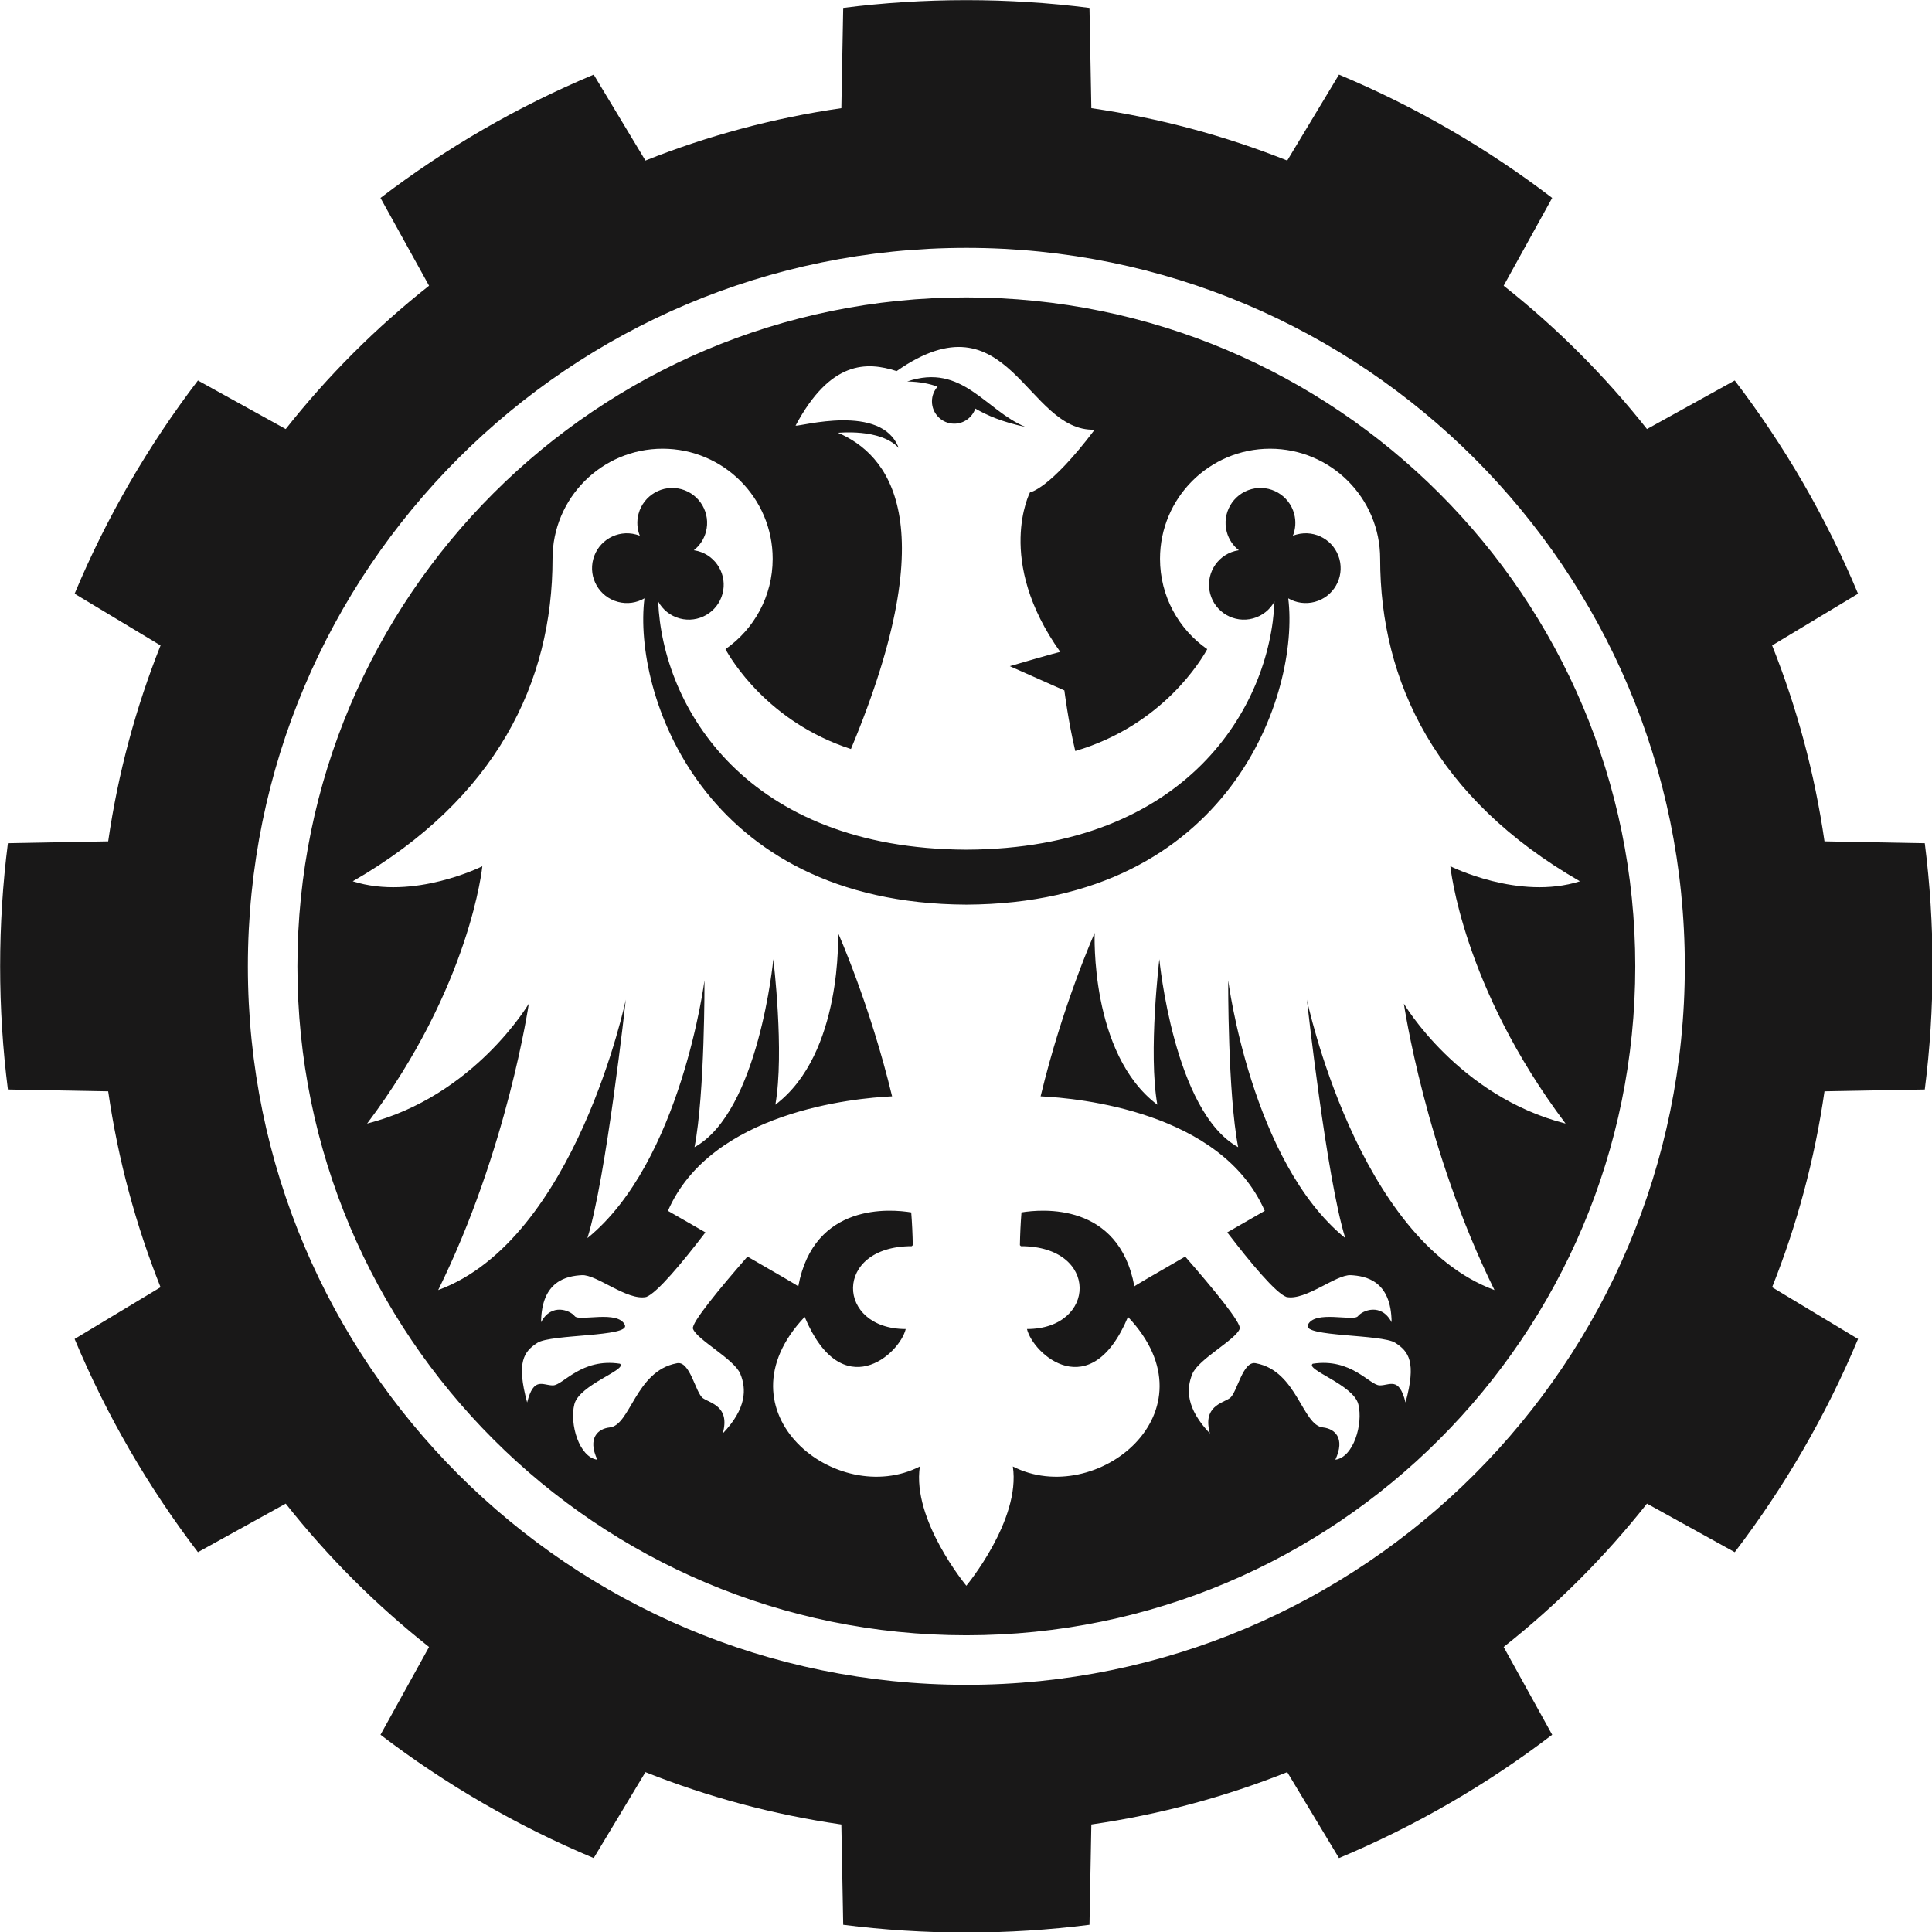 <?xml version="1.0" encoding="UTF-8" standalone="no"?>
<!DOCTYPE svg PUBLIC "-//W3C//DTD SVG 1.1//EN" "http://www.w3.org/Graphics/SVG/1.1/DTD/svg11.dtd">
<svg width="100%" height="100%" viewBox="0 0 168 168" version="1.1" xmlns="http://www.w3.org/2000/svg" xmlns:xlink="http://www.w3.org/1999/xlink" xml:space="preserve" xmlns:serif="http://www.serif.com/" style="fill-rule:evenodd;clip-rule:evenodd;stroke-linejoin:round;stroke-miterlimit:2;">
    <g id="POLSL-Logo" serif:id="POLSL Logo" transform="matrix(1.14,0,0,1.14,-51.693,-52.327)">
        <path d="M192.163,129.004L184.513,129.144C183.763,134.347 182.407,139.353 180.519,144.088L187.073,148.035C184.631,153.875 181.457,159.335 177.667,164.297L170.972,160.593C167.765,164.649 164.095,168.321 160.039,171.528L163.741,178.224C158.779,182.014 153.32,185.186 147.479,187.631L143.532,181.075C138.796,182.963 133.791,184.319 128.59,185.069L128.448,192.719C125.372,193.11 122.237,193.312 119.055,193.312C115.873,193.312 112.737,193.11 109.663,192.719L109.521,185.069C104.32,184.319 99.314,182.963 94.577,181.075L90.631,187.631C84.791,185.186 79.332,182.014 74.368,178.224L78.072,171.528C74.016,168.321 70.344,164.649 67.139,160.593L60.443,164.297C56.653,159.335 53.48,153.875 51.036,148.035L57.591,144.088C55.704,139.353 54.348,134.347 53.596,129.144L45.947,129.004C45.556,125.928 45.355,122.793 45.355,119.612C45.355,116.429 45.556,113.293 45.947,110.219L53.596,110.077C54.348,104.876 55.704,99.869 57.591,95.133L51.036,91.187C53.48,85.347 56.653,79.888 60.443,74.924L67.139,78.628C70.344,74.572 74.016,70.9 78.072,67.695L74.368,60.999C79.332,57.209 84.791,54.036 90.631,51.592L94.577,58.147C99.314,56.26 104.32,54.904 109.521,54.152L109.663,46.503C112.737,46.112 115.873,45.911 119.055,45.911C122.237,45.911 125.372,46.112 128.448,46.503L128.59,54.152C133.791,54.904 138.796,56.26 143.532,58.147L147.479,51.592C153.32,54.036 158.779,57.209 163.741,60.999L160.039,67.695C164.095,70.9 167.765,74.572 170.972,78.628L177.667,74.924C181.457,79.888 184.631,85.347 187.073,91.187L180.519,95.133C182.407,99.869 183.763,104.876 184.513,110.077L192.163,110.219C192.555,113.293 192.756,116.429 192.756,119.612C192.756,122.793 192.555,125.928 192.163,129.004ZM119.055,64.808C88.788,64.808 64.252,89.344 64.252,119.612C64.252,149.877 88.788,174.415 119.055,174.415C149.323,174.415 173.859,149.877 173.859,119.612C173.859,89.344 149.323,64.808 119.055,64.808ZM119.055,170.635C90.876,170.634 68.031,147.79 68.031,119.612C68.031,91.432 90.876,68.587 119.055,68.587C147.235,68.587 170.079,91.432 170.079,119.612C170.079,147.79 147.235,170.634 119.055,170.635ZM164.763,131.604C156.855,121.098 155.975,111.976 155.975,111.976C155.975,111.976 161.196,114.604 165.857,113.124C154.909,106.82 150.621,97.937 150.62,88.524C150.62,83.887 146.861,80.128 142.224,80.128C137.587,80.128 133.828,83.887 133.828,88.524C133.828,91.379 135.252,93.9 137.429,95.417C137.028,96.153 134.067,101.22 127.364,103.187C126.823,100.911 126.532,98.564 126.532,98.564L122.369,96.715C122.369,96.715 126.223,95.584 126.223,95.635C121.223,88.621 123.91,83.456 123.91,83.456C123.91,83.456 125.386,83.253 128.844,78.677C123.585,78.853 122.344,68.196 113.737,74.207C111.468,73.472 108.685,73.391 106.029,78.369C106.352,78.452 112.608,76.64 113.891,80.065C112.476,78.548 109.247,78.929 109.264,78.913C113.004,80.519 117.559,85.537 110.253,103.035C103.897,100.971 101.072,96.136 100.681,95.417C102.859,93.9 104.283,91.379 104.283,88.524C104.283,83.887 100.524,80.128 95.886,80.128C91.249,80.128 87.49,83.887 87.49,88.524C87.49,97.937 83.202,106.82 72.252,113.124C76.915,114.604 82.136,111.976 82.136,111.976C82.136,111.976 81.255,121.098 73.347,131.604C81.517,129.524 85.68,122.459 85.68,122.459C85.68,122.459 84.063,133.583 78.769,144.304C89.252,140.449 93.08,122.149 93.08,122.149C93.08,122.149 91.581,135.78 90.151,140.34C97.305,134.537 99.081,120.679 99.081,120.679C99.081,120.679 99.117,129.295 98.321,133.404C103.228,130.703 104.333,119.067 104.333,119.067C104.333,119.067 105.192,126.163 104.488,130.165C109.649,126.277 109.267,117.063 109.267,117.063C109.267,117.063 111.702,122.509 113.392,129.527C110.477,129.664 99.6,130.691 96.293,138.261C96.303,138.271 97.548,138.983 99.153,139.905C97.376,142.227 95.46,144.528 94.636,144.832C93.184,145.136 90.851,143.102 89.725,143.167C88.602,143.232 86.641,143.577 86.617,146.759C87.404,145.255 88.851,145.859 89.184,146.295C89.516,146.729 92.502,145.8 93.012,146.976C93.386,147.88 87.381,147.661 86.345,148.323C85.309,148.984 84.714,149.788 85.553,152.877C86.056,150.871 86.757,151.59 87.529,151.575C88.303,151.56 89.693,149.468 92.633,149.923C93.232,150.375 89.535,151.515 89.155,153.016C88.775,154.519 89.524,157.063 90.907,157.243C90.133,155.58 90.969,154.886 91.827,154.786C93.431,154.661 93.808,150.493 96.945,149.893C97.981,149.623 98.391,152.163 98.969,152.556C99.548,152.949 101.045,153.175 100.476,155.243C102.309,153.319 102.284,151.837 101.815,150.698C101.345,149.561 98.48,148.083 98.202,147.251C98.059,146.824 100.217,144.207 102.361,141.751C104.435,142.944 106.24,143.993 106.236,144.021C107.425,137.591 113.32,138.128 114.851,138.38C114.915,139.215 114.956,140.048 114.969,140.879C114.943,140.905 114.919,140.929 114.892,140.957C108.881,140.957 109.112,147.277 114.431,147.277C113.968,149.204 109.575,153.136 106.723,146.353C99.863,153.597 109.19,160.997 115.509,157.76C114.892,161.845 119.055,166.856 119.055,166.856C119.055,166.856 123.217,161.845 122.602,157.76C128.921,160.997 138.248,153.597 131.386,146.353C128.536,153.136 124.143,149.204 123.68,147.277C128.997,147.277 129.229,140.957 123.217,140.957C123.192,140.929 123.167,140.905 123.141,140.879C123.155,140.048 123.195,139.215 123.26,138.38C124.79,138.128 130.685,137.591 131.873,144.021C131.869,143.993 133.676,142.944 135.749,141.751C137.893,144.207 140.052,146.824 139.909,147.251C139.629,148.083 136.765,149.561 136.296,150.698C135.825,151.837 135.801,153.319 137.635,155.243C137.064,153.175 138.563,152.949 139.141,152.556C139.72,152.163 140.129,149.623 141.165,149.893C144.303,150.493 144.679,154.661 146.283,154.786C147.141,154.886 147.977,155.58 147.203,157.243C148.587,157.063 149.335,154.519 148.955,153.016C148.575,151.515 144.879,150.375 145.477,149.923C148.417,149.468 149.808,151.56 150.581,151.575C151.353,151.59 152.055,150.871 152.556,152.877C153.397,149.788 152.8,148.984 151.765,148.323C150.729,147.661 144.723,147.88 145.099,146.976C145.611,145.8 148.595,146.729 148.927,146.295C149.26,145.859 150.707,145.255 151.493,146.759C151.469,143.577 149.509,143.232 148.384,143.167C147.259,143.102 144.927,145.136 143.473,144.832C142.649,144.528 140.733,142.227 138.957,139.905C140.563,138.983 141.808,138.271 141.817,138.261C138.509,130.691 127.632,129.664 124.72,129.527C126.408,122.509 128.844,117.063 128.844,117.063C128.844,117.063 128.461,126.277 133.623,130.165C132.919,126.163 133.777,119.067 133.777,119.067C133.777,119.067 134.883,130.703 139.789,133.404C138.992,129.295 139.028,120.679 139.028,120.679C139.028,120.679 140.805,134.537 147.96,140.34C146.529,135.78 145.031,122.149 145.031,122.149C145.031,122.149 148.859,140.449 159.34,144.304C154.048,133.583 152.429,122.459 152.429,122.459C152.429,122.459 156.593,129.524 164.763,131.604ZM145.635,91.809C144.921,92 144.2,91.883 143.609,91.539C144.496,98.683 139.273,114.821 119.055,114.904C98.836,114.821 93.614,98.683 94.502,91.539C93.91,91.883 93.188,92 92.476,91.809C91.056,91.429 90.214,89.971 90.595,88.551C90.975,87.131 92.433,86.288 93.853,86.669C93.955,86.696 94.053,86.729 94.148,86.767C93.943,86.253 93.896,85.669 94.051,85.093C94.431,83.675 95.891,82.832 97.309,83.212C98.729,83.593 99.571,85.052 99.191,86.472C99.036,87.048 98.704,87.529 98.269,87.871C98.371,87.887 98.472,87.907 98.575,87.933C99.995,88.313 100.836,89.773 100.456,91.193C100.076,92.612 98.616,93.455 97.197,93.075C96.464,92.877 95.884,92.393 95.548,91.775C95.877,99.8 102.225,110.647 119.055,110.712C135.884,110.647 142.232,99.8 142.561,91.775C142.225,92.393 141.647,92.877 140.913,93.075C139.493,93.455 138.035,92.612 137.655,91.193C137.275,89.773 138.116,88.313 139.536,87.933C139.637,87.907 139.739,87.887 139.84,87.871C139.405,87.529 139.073,87.048 138.919,86.472C138.539,85.052 139.381,83.593 140.801,83.212C142.221,82.832 143.68,83.675 144.06,85.093C144.215,85.669 144.167,86.253 143.963,86.767C144.057,86.729 144.156,86.696 144.257,86.669C145.676,86.288 147.136,87.131 147.516,88.551C147.896,89.971 147.055,91.429 145.635,91.809ZM123.564,78.467C121.773,78.089 120.629,77.58 119.739,77.067C119.51,77.736 118.877,78.219 118.131,78.219C117.192,78.219 116.432,77.457 116.432,76.52C116.432,76.088 116.593,75.696 116.859,75.396C116.249,75.169 115.524,75.021 114.547,74.999C118.754,73.564 120.512,77.218 123.564,78.467Z" style="fill:rgb(25,24,24);fill-rule:nonzero;"/>
    </g>
</svg>
